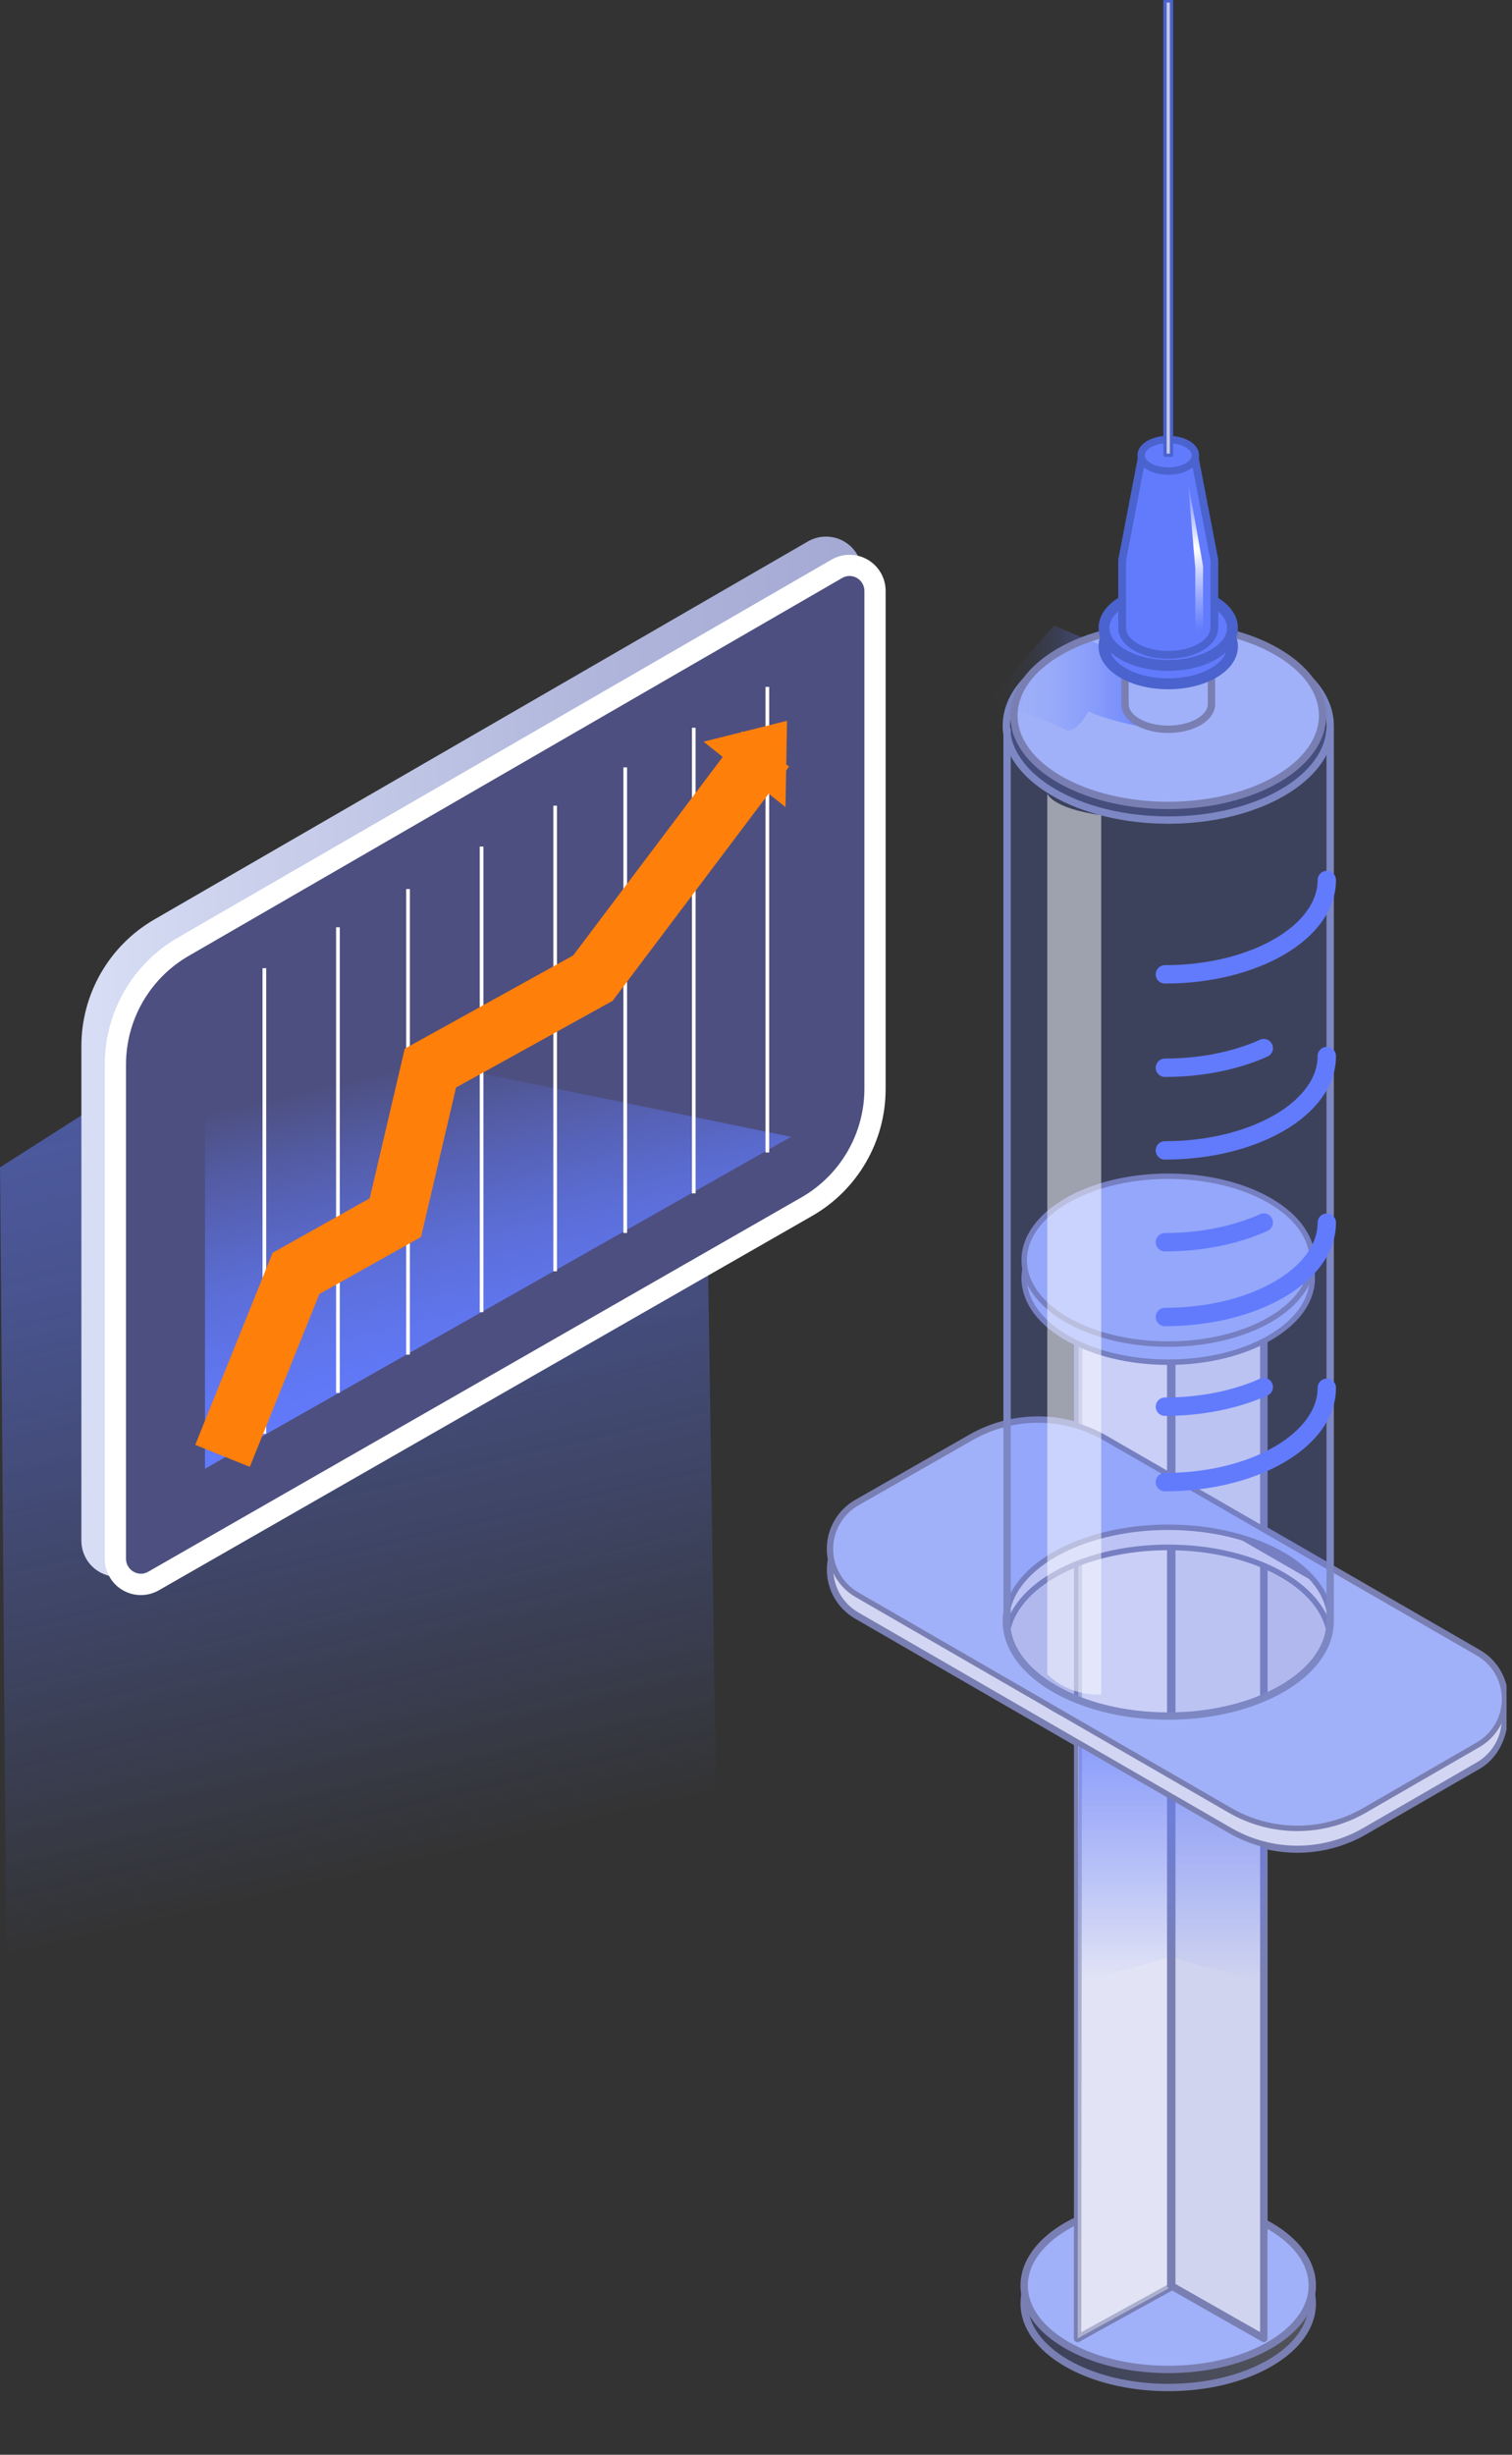 <svg width="106" height="172" viewBox="0 0 106 172" fill="none" xmlns="http://www.w3.org/2000/svg">
<rect x="0" y="0" width="106" height="172" fill="#333333" stroke="none"/>
<g clip-path="url(#clip0_29_1785)">
<path opacity="0.7" d="M39.557 85.446L56.1 76.082V71.762L39.557 81.125V85.446Z" fill="#C4C7E8"/>
<path opacity="0.7" d="M39.557 79.948L56.1 70.584V66.266L39.557 75.628V79.948Z" fill="#C4C7E8"/>
<path opacity="0.7" d="M39.557 88.124L56.1 78.76V77.318L39.557 86.682V88.124Z" fill="#C4C7E8"/>
<path opacity="0.65" d="M50.468 142.829L0.721 172.001L0.002 81.793L49.053 50.518L50.468 142.829Z" fill="url(#paint0_linear_29_1785)"/>
<path d="M5.705 73.298V107.944C5.704 108.389 5.82 108.826 6.041 109.211C6.262 109.597 6.581 109.917 6.966 110.14C7.35 110.363 7.786 110.481 8.231 110.482C8.675 110.483 9.112 110.366 9.497 110.145L55.305 83.911C56.866 83.012 58.163 81.717 59.064 80.156C59.965 78.596 60.44 76.826 60.439 75.024V40.128C60.439 39.683 60.321 39.246 60.099 38.862C59.876 38.477 59.556 38.157 59.17 37.935C58.785 37.713 58.348 37.597 57.903 37.598C57.458 37.598 57.021 37.716 56.637 37.939L10.807 64.433C9.255 65.335 7.967 66.628 7.072 68.183C6.176 69.739 5.705 71.503 5.705 73.298Z" fill="url(#paint1_linear_29_1785)"/>
<path d="M7.346 74.582V109.227C7.345 109.671 7.46 110.108 7.682 110.493C7.903 110.879 8.222 111.199 8.606 111.422C8.991 111.645 9.427 111.763 9.871 111.764C10.316 111.765 10.753 111.649 11.138 111.427L56.945 85.192C58.508 84.294 59.807 83 60.71 81.439C61.613 79.879 62.089 78.108 62.088 76.305V41.405C62.089 40.96 61.971 40.523 61.749 40.137C61.526 39.752 61.206 39.432 60.82 39.21C60.435 38.989 59.997 38.872 59.552 38.873C59.108 38.874 58.671 38.992 58.286 39.216L12.448 65.709C10.895 66.612 9.606 67.906 8.711 69.463C7.815 71.02 7.344 72.785 7.346 74.582Z" fill="white"/>
<path d="M9.881 110.267C9.604 110.266 9.338 110.156 9.142 109.959C8.945 109.763 8.835 109.497 8.834 109.22V74.582C8.835 73.046 9.239 71.538 10.004 70.207C10.77 68.876 11.87 67.769 13.197 66.996L59.031 40.504C59.188 40.409 59.369 40.359 59.553 40.357C59.831 40.358 60.097 40.468 60.293 40.665C60.489 40.861 60.6 41.127 60.6 41.405V76.292C60.598 77.833 60.19 79.347 59.417 80.68C58.645 82.014 57.535 83.121 56.199 83.89L10.399 110.123C10.243 110.217 10.064 110.266 9.881 110.267Z" fill="#4D4F80"/>
<path d="M14.371 71.225V102.911L55.453 79.657" fill="url(#paint2_linear_29_1785)"/>
<path d="M60.072 113.19L86.234 128.3C87.667 129.128 89.293 129.563 90.949 129.563C92.604 129.563 94.23 129.128 95.663 128.3L103.62 123.706C106.089 122.28 106.089 117.893 103.62 116.469L77.482 101.397C74.577 99.724 71.004 100.536 68.093 102.2L60.088 106.772C59.523 107.096 59.054 107.562 58.727 108.125C58.399 108.687 58.226 109.326 58.225 109.977C58.223 110.627 58.393 111.267 58.717 111.831C59.042 112.396 59.509 112.864 60.072 113.19Z" fill="#C4C7E8" stroke="#797FB2" stroke-width="0.515" stroke-linecap="round" stroke-linejoin="round"/>
<path d="M103.619 115.832L77.481 100.761C76.054 99.938 74.436 99.503 72.789 99.5C71.142 99.497 69.523 99.925 68.092 100.742L60.087 105.314C59.521 105.637 59.051 106.104 58.723 106.667C58.396 107.23 58.222 107.87 58.221 108.522C58.219 109.173 58.39 109.814 58.715 110.378C59.04 110.943 59.508 111.412 60.072 111.738L86.234 126.848C87.668 127.675 89.294 128.111 90.949 128.111C92.604 128.111 94.231 127.675 95.664 126.848L103.621 122.253C104.185 121.928 104.654 121.46 104.98 120.897C105.305 120.333 105.477 119.693 105.477 119.042C105.477 118.391 105.305 117.752 104.979 117.188C104.653 116.624 104.184 116.157 103.619 115.832ZM81.901 120.233C75.631 120.233 70.55 117.274 70.55 113.623C70.55 109.972 75.631 107.013 81.901 107.013C88.171 107.013 93.252 109.972 93.252 113.623C93.252 117.274 88.171 120.24 81.901 120.24V120.233Z" fill="url(#paint3_linear_29_1785)" stroke="#797FB2" stroke-width="0.515" stroke-linecap="round" stroke-linejoin="round"/>
<path d="M81.899 167.289C87.477 167.289 91.998 164.656 91.998 161.408C91.998 158.16 87.477 155.527 81.899 155.527C76.322 155.527 71.801 158.16 71.801 161.408C71.801 164.656 76.322 167.289 81.899 167.289Z" fill="url(#paint4_linear_29_1785)" fill-opacity="0.2" stroke="#797FB2" stroke-width="0.515" stroke-linecap="round" stroke-linejoin="round"/>
<path d="M81.899 166.022C87.477 166.022 91.998 163.389 91.998 160.141C91.998 156.893 87.477 154.26 81.899 154.26C76.322 154.26 71.801 156.893 71.801 160.141C71.801 163.389 76.322 166.022 81.899 166.022Z" fill="url(#paint5_linear_29_1785)" stroke="#797FB2" stroke-width="0.515" stroke-linecap="round" stroke-linejoin="round"/>
<path d="M88.597 84.443V156.43L75.549 163.849V91.934L88.597 84.443Z" fill="url(#paint6_linear_29_1785)" stroke="#797FB2" stroke-width="0.515" stroke-linecap="round" stroke-linejoin="round"/>
<path d="M82.074 88.188V160.139L88.598 163.848V91.933L82.074 88.188Z" fill="url(#paint7_linear_29_1785)" stroke="#797FB2" stroke-width="0.515" stroke-linecap="round" stroke-linejoin="round"/>
<path d="M75.625 84.553L75.549 163.848L82.149 160.214V88.298L75.625 84.553Z" fill="url(#paint8_linear_29_1785)" stroke="#797FB2" stroke-width="0.515" stroke-linecap="round" stroke-linejoin="round"/>
<path opacity="0.38" d="M75.625 84.553L75.549 163.848L82.149 160.214V88.298L75.625 84.553Z" fill="white"/>
<path d="M82.074 160.139V88.188" stroke="#797FB2" stroke-width="0.515" stroke-linecap="round" stroke-linejoin="round"/>
<path d="M81.899 95.446C87.477 95.446 91.998 92.813 91.998 89.565C91.998 86.317 87.477 83.684 81.899 83.684C76.322 83.684 71.801 86.317 71.801 89.565C71.801 92.813 76.322 95.446 81.899 95.446Z" fill="url(#paint9_linear_29_1785)" stroke="#797FB2" stroke-width="0.379" stroke-linecap="round" stroke-linejoin="round"/>
<path d="M81.899 94.178C87.477 94.178 91.998 91.545 91.998 88.297C91.998 85.049 87.477 82.416 81.899 82.416C76.322 82.416 71.801 85.049 71.801 88.297C71.801 91.545 76.322 94.178 81.899 94.178Z" fill="url(#paint10_linear_29_1785)" stroke="#797FB2" stroke-width="0.379" stroke-linecap="round" stroke-linejoin="round"/>
<path style="mix-blend-mode:multiply" opacity="0.75" d="M88.598 138.916L82.075 137.146L75.582 138.916L75.651 120.594L88.833 125.722L88.598 138.916Z" fill="url(#paint11_linear_29_1785)"/>
<path d="M103.619 117.242L77.481 102.171C76.054 101.348 74.436 100.914 72.789 100.91C71.142 100.907 69.523 101.335 68.092 102.152L60.087 106.724C59.521 107.047 59.051 107.514 58.723 108.077C58.396 108.641 58.222 109.28 58.221 109.932C58.219 110.583 58.39 111.224 58.715 111.789C59.04 112.353 59.508 112.822 60.072 113.148L86.234 128.258C87.668 129.085 89.294 129.521 90.949 129.521C92.604 129.521 94.231 129.085 95.664 128.258L103.621 123.663C104.185 123.338 104.654 122.871 104.98 122.307C105.305 121.743 105.477 121.103 105.477 120.452C105.477 119.801 105.305 119.162 104.979 118.598C104.653 118.035 104.184 117.567 103.619 117.242ZM81.901 121.643C75.631 121.643 70.55 118.684 70.55 115.033C70.55 111.382 75.631 108.423 81.901 108.423C88.171 108.423 93.252 111.382 93.252 115.033C93.252 118.684 88.171 121.651 81.901 121.651V121.643Z" fill="#D3D6F2" stroke="#797FB2" stroke-width="0.394" stroke-linecap="round" stroke-linejoin="round"/>
<path d="M103.619 115.832L77.481 100.761C76.054 99.938 74.436 99.503 72.789 99.5C71.142 99.497 69.523 99.925 68.092 100.742L60.087 105.314C59.521 105.637 59.051 106.104 58.723 106.667C58.396 107.23 58.222 107.87 58.221 108.522C58.219 109.173 58.39 109.814 58.715 110.378C59.04 110.943 59.508 111.412 60.072 111.738L86.234 126.848C87.668 127.675 89.294 128.111 90.949 128.111C92.604 128.111 94.231 127.675 95.664 126.848L103.621 122.253C104.185 121.928 104.654 121.46 104.98 120.897C105.305 120.333 105.477 119.693 105.477 119.042C105.477 118.391 105.305 117.752 104.979 117.188C104.653 116.624 104.184 116.157 103.619 115.832ZM81.901 120.233C75.631 120.233 70.55 117.274 70.55 113.623C70.55 109.972 75.631 107.013 81.901 107.013C88.171 107.013 93.252 109.972 93.252 113.623C93.252 117.274 88.171 120.24 81.901 120.24V120.233Z" fill="url(#paint12_linear_29_1785)" stroke="#797FB2" stroke-width="0.379" stroke-linecap="round" stroke-linejoin="round"/>
<path d="M81.902 32.098C82.088 32.098 82.239 32.01 82.239 31.902C82.239 31.793 82.088 31.705 81.902 31.705C81.716 31.705 81.564 31.793 81.564 31.902C81.564 32.01 81.716 32.098 81.902 32.098Z" fill="#627BFD" stroke="#4A63CE" stroke-width="0.057" stroke-linecap="round" stroke-linejoin="round"/>
<path d="M70.602 51.096V112.959C70.568 113.169 70.551 113.381 70.551 113.594C70.551 117.262 75.632 120.241 81.902 120.241C88.172 120.241 93.254 117.265 93.254 113.594V51.102" fill="url(#paint13_linear_29_1785)" fill-opacity="0.2"/>
<path d="M70.602 51.096V112.959C70.568 113.169 70.551 113.381 70.551 113.594C70.551 117.262 75.632 120.241 81.902 120.241C88.172 120.241 93.254 117.265 93.254 113.594V51.102" stroke="#7C87C4" stroke-width="0.515" stroke-linecap="round" stroke-linejoin="round"/>
<path d="M71.924 47.695C71.044 48.633 70.551 49.708 70.551 50.851C70.551 54.502 75.632 57.461 81.902 57.461C88.172 57.461 93.254 54.502 93.254 50.851C93.254 49.709 92.758 48.637 91.883 47.7" fill="url(#paint14_linear_29_1785)" fill-opacity="0.2"/>
<path d="M71.924 47.695C71.044 48.633 70.551 49.708 70.551 50.851C70.551 54.502 75.632 57.461 81.902 57.461C88.172 57.461 93.254 54.502 93.254 50.851C93.254 49.709 92.758 48.637 91.883 47.7" stroke="#7C87C4" stroke-width="0.515" stroke-linecap="round" stroke-linejoin="round"/>
<path d="M81.901 56.435C87.876 56.435 92.72 53.614 92.72 50.135C92.72 46.655 87.876 43.834 81.901 43.834C75.926 43.834 71.082 46.655 71.082 50.135C71.082 53.614 75.926 56.435 81.901 56.435Z" fill="url(#paint15_linear_29_1785)"/>
<path style="mix-blend-mode:multiply" d="M80.951 51.096C80.951 51.096 78.073 50.642 76.305 49.857C76.305 49.857 75.371 51.584 74.612 51.096C73.854 50.607 69.269 49.084 69.269 49.084L73.885 43.834L78.67 45.828L80.951 51.096Z" fill="url(#paint16_linear_29_1785)"/>
<path d="M81.901 56.435C87.876 56.435 92.72 53.614 92.72 50.135C92.72 46.655 87.876 43.834 81.901 43.834C75.926 43.834 71.082 46.655 71.082 50.135C71.082 53.614 75.926 56.435 81.901 56.435Z" stroke="#797FB2" stroke-width="0.515" stroke-linecap="round" stroke-linejoin="round"/>
<path d="M81.9 51.098C83.574 51.098 84.931 50.308 84.931 49.333C84.931 48.358 83.574 47.568 81.9 47.568C80.226 47.568 78.869 48.358 78.869 49.333C78.869 50.308 80.226 51.098 81.9 51.098Z" fill="url(#paint17_linear_29_1785)" fill-opacity="0.2" stroke="#797FB2" stroke-width="0.111" stroke-linecap="round" stroke-linejoin="round"/>
<path d="M81.9 45.532C83.574 45.532 84.931 44.741 84.931 43.767C84.931 42.792 83.574 42.002 81.9 42.002C80.226 42.002 78.869 42.792 78.869 43.767C78.869 44.741 80.226 45.532 81.9 45.532Z" fill="url(#paint18_linear_29_1785)" fill-opacity="0.2" stroke="#797FB2" stroke-width="0.515" stroke-linecap="round" stroke-linejoin="round"/>
<path d="M78.869 43.775V49.34C78.869 50.315 80.226 51.1 81.9 51.1C83.574 51.1 84.931 50.311 84.931 49.34V43.775H78.869Z" fill="url(#paint19_linear_29_1785)" stroke="#797FB2" stroke-width="0.515" stroke-linecap="round" stroke-linejoin="round"/>
<path d="M81.9 47.914C84.387 47.914 86.404 46.739 86.404 45.291C86.404 43.842 84.387 42.668 81.9 42.668C79.413 42.668 77.397 43.842 77.397 45.291C77.397 46.739 79.413 47.914 81.9 47.914Z" fill="#627BFD" stroke="#4A63CE" stroke-width="0.765" stroke-linecap="round" stroke-linejoin="round"/>
<path d="M81.9 46.625C84.387 46.625 86.404 45.45 86.404 44.002C86.404 42.553 84.387 41.379 81.9 41.379C79.413 41.379 77.397 42.553 77.397 44.002C77.397 45.45 79.413 46.625 81.9 46.625Z" fill="#627BFD" stroke="#4A63CE" stroke-width="0.765" stroke-linecap="round" stroke-linejoin="round"/>
<path d="M85.133 44.003V39.241L83.727 31.906H80.077L78.67 39.241V44.003C78.67 45.041 80.116 45.885 81.897 45.885C83.678 45.885 85.125 45.041 85.125 44.003H85.133Z" fill="#627BFD" stroke="#4A63CE" stroke-width="0.549" stroke-linecap="round" stroke-linejoin="round"/>
<path d="M81.902 33.009C82.954 33.009 83.806 32.513 83.806 31.9C83.806 31.288 82.954 30.791 81.902 30.791C80.85 30.791 79.998 31.288 79.998 31.9C79.998 32.513 80.85 33.009 81.902 33.009Z" fill="#627BFD" stroke="#4A63CE" stroke-width="0.515" stroke-linecap="round" stroke-linejoin="round"/>
<path d="M82.129 0.066H81.674V31.901H82.129V0.066Z" fill="#C4C7E8" stroke="#4A63CE" stroke-width="0.229" stroke-linecap="round" stroke-linejoin="round"/>
<path opacity="0.5" d="M77.201 57.124V118.736C77.201 118.736 74.983 118.906 73.422 117.307V55.605C73.422 55.605 73.707 56.622 77.201 57.124Z" fill="white"/>
<path d="M81.666 68.272C87.936 68.272 93.017 65.313 93.017 61.662" stroke="#627BFD" stroke-width="1.288" stroke-linecap="round" stroke-linejoin="round"/>
<path d="M81.666 74.816C84.276 74.816 86.68 74.302 88.597 73.441" stroke="#627BFD" stroke-width="1.288" stroke-linecap="round" stroke-linejoin="round"/>
<path d="M81.666 87.04C84.276 87.04 86.68 86.527 88.597 85.664" stroke="#627BFD" stroke-width="1.288" stroke-linecap="round" stroke-linejoin="round"/>
<path d="M81.666 98.564C84.276 98.564 86.68 98.051 88.597 97.189" stroke="#627BFD" stroke-width="1.288" stroke-linecap="round" stroke-linejoin="round"/>
<path d="M81.666 80.606C87.936 80.606 93.017 77.646 93.017 73.996" stroke="#627BFD" stroke-width="1.288" stroke-linecap="round" stroke-linejoin="round"/>
<path d="M81.666 92.28C87.936 92.28 93.017 89.32 93.017 85.67" stroke="#627BFD" stroke-width="1.288" stroke-linecap="round" stroke-linejoin="round"/>
<path d="M81.666 103.85C87.936 103.85 93.017 100.892 93.017 97.24" stroke="#627BFD" stroke-width="1.288" stroke-linecap="round" stroke-linejoin="round"/>
<path d="M83.273 33.652L83.797 39.847V44.385C83.797 44.385 84.01 44.495 84.34 44.003V39.667L83.273 33.652Z" fill="url(#paint20_linear_29_1785)"/>
<path d="M18.533 67.838V100.463" stroke="white" stroke-width="0.258" stroke-miterlimit="10"/>
<path d="M23.691 64.973V97.597" stroke="white" stroke-width="0.258" stroke-miterlimit="10"/>
<path d="M28.604 62.293V94.917" stroke="white" stroke-width="0.258" stroke-miterlimit="10"/>
<path d="M33.762 59.316V91.94" stroke="white" stroke-width="0.258" stroke-miterlimit="10"/>
<path d="M38.92 56.451V89.075" stroke="white" stroke-width="0.258" stroke-miterlimit="10"/>
<path d="M43.832 53.768V86.391" stroke="white" stroke-width="0.258" stroke-miterlimit="10"/>
<path d="M48.637 50.994V83.618" stroke="white" stroke-width="0.258" stroke-miterlimit="10"/>
<path d="M53.795 48.129V80.753" stroke="white" stroke-width="0.258" stroke-miterlimit="10"/>
<path d="M15.6 102.009L20.753 89.223L27.718 85.319L30.174 74.839L41.565 68.537L53.673 52.473" stroke="#FF7F0B" stroke-width="4.122" stroke-miterlimit="10"/>
<path d="M49.326 51.967L55.068 56.555L55.176 50.504L49.326 51.967Z" fill="#FF7F0B"/>
</g>
<defs>
<linearGradient id="paint0_linear_29_1785" x1="37.854" y1="167.335" x2="9.418" y2="44.373" gradientUnits="userSpaceOnUse">
<stop offset="0.3" stop-color="#627BFD" stop-opacity="0"/>
<stop offset="0.31" stop-color="#627BFD" stop-opacity="0.03"/>
<stop offset="0.43" stop-color="#627BFD" stop-opacity="0.29"/>
<stop offset="0.54" stop-color="#627BFD" stop-opacity="0.5"/>
<stop offset="0.64" stop-color="#627BFD" stop-opacity="0.68"/>
<stop offset="0.75" stop-color="#627BFD" stop-opacity="0.82"/>
<stop offset="0.84" stop-color="#627BFD" stop-opacity="0.92"/>
<stop offset="0.93" stop-color="#627BFD" stop-opacity="0.98"/>
<stop offset="1" stop-color="#627BFD"/>
</linearGradient>
<linearGradient id="paint1_linear_29_1785" x1="5.705" y1="74.035" x2="60.446" y2="74.035" gradientUnits="userSpaceOnUse">
<stop offset="0.02" stop-color="#D7DDF4"/>
<stop offset="0.18" stop-color="#CDD3ED"/>
<stop offset="0.7" stop-color="#AEB4DA"/>
<stop offset="1" stop-color="#A3A9D3"/>
</linearGradient>
<linearGradient id="paint2_linear_29_1785" x1="36.669" y1="98.88" x2="28.499" y2="63.558" gradientUnits="userSpaceOnUse">
<stop stop-color="#627BFD"/>
<stop offset="0.07" stop-color="#627BFD" stop-opacity="0.98"/>
<stop offset="0.16" stop-color="#627BFD" stop-opacity="0.92"/>
<stop offset="0.25" stop-color="#627BFD" stop-opacity="0.82"/>
<stop offset="0.36" stop-color="#627BFD" stop-opacity="0.68"/>
<stop offset="0.46" stop-color="#627BFD" stop-opacity="0.5"/>
<stop offset="0.57" stop-color="#627BFD" stop-opacity="0.29"/>
<stop offset="0.69" stop-color="#627BFD" stop-opacity="0.03"/>
<stop offset="0.7" stop-color="#627BFD" stop-opacity="0"/>
</linearGradient>
<linearGradient id="paint3_linear_29_1785" x1="48586.8" y1="35043.8" x2="63807.9" y2="35043.8" gradientUnits="userSpaceOnUse">
<stop stop-color="#A0B1F9"/>
<stop offset="0.32" stop-color="#ABB9F7"/>
<stop offset="0.88" stop-color="#CACFF0"/>
<stop offset="0.98" stop-color="#D0D4EF"/>
</linearGradient>
<linearGradient id="paint4_linear_29_1785" x1="71.801" y1="161.408" x2="91.996" y2="161.408" gradientUnits="userSpaceOnUse">
<stop stop-color="#627BFD"/>
<stop offset="0.16" stop-color="#6D84FC"/>
<stop offset="0.46" stop-color="#8C9DF8"/>
<stop offset="0.84" stop-color="#BDC5F1"/>
<stop offset="0.98" stop-color="#D0D4EF"/>
</linearGradient>
<linearGradient id="paint5_linear_29_1785" x1="9957.3" y1="12994.2" x2="12737.8" y2="12994.2" gradientUnits="userSpaceOnUse">
<stop stop-color="#A0B1F9"/>
<stop offset="0.32" stop-color="#ABB9F7"/>
<stop offset="0.88" stop-color="#CACFF0"/>
<stop offset="0.98" stop-color="#D0D4EF"/>
</linearGradient>
<linearGradient id="paint6_linear_29_1785" x1="7375.88" y1="88773.8" x2="7375.88" y2="45792.5" gradientUnits="userSpaceOnUse">
<stop stop-color="#A0B1F9"/>
<stop offset="0.32" stop-color="#ABB9F7"/>
<stop offset="0.88" stop-color="#CACFF0"/>
<stop offset="0.98" stop-color="#D0D4EF"/>
</linearGradient>
<linearGradient id="paint7_linear_29_1785" x1="14328.1" y1="118243" x2="14328.1" y2="79220" gradientUnits="userSpaceOnUse">
<stop stop-color="#A0B1F9"/>
<stop offset="0.32" stop-color="#ABB9F7"/>
<stop offset="0.88" stop-color="#CACFF0"/>
<stop offset="0.98" stop-color="#D0D4EF"/>
</linearGradient>
<linearGradient id="paint8_linear_29_1785" x1="14214.2" y1="123920" x2="14214.2" y2="81057.3" gradientUnits="userSpaceOnUse">
<stop stop-color="#A0B1F9"/>
<stop offset="0.32" stop-color="#ABB9F7"/>
<stop offset="0.88" stop-color="#CACFF0"/>
<stop offset="0.98" stop-color="#D0D4EF"/>
</linearGradient>
<linearGradient id="paint9_linear_29_1785" x1="9957.3" y1="7265.05" x2="12737.8" y2="7265.05" gradientUnits="userSpaceOnUse">
<stop stop-color="#A0B1F9"/>
<stop offset="0.32" stop-color="#ABB9F7"/>
<stop offset="0.88" stop-color="#CACFF0"/>
<stop offset="0.98" stop-color="#D0D4EF"/>
</linearGradient>
<linearGradient id="paint10_linear_29_1785" x1="9957.3" y1="7162.03" x2="12737.8" y2="7162.03" gradientUnits="userSpaceOnUse">
<stop stop-color="#A0B1F9"/>
<stop offset="0.32" stop-color="#ABB9F7"/>
<stop offset="0.88" stop-color="#CACFF0"/>
<stop offset="0.98" stop-color="#D0D4EF"/>
</linearGradient>
<linearGradient id="paint11_linear_29_1785" x1="82.207" y1="138.916" x2="82.207" y2="120.594" gradientUnits="userSpaceOnUse">
<stop stop-color="#627BFD" stop-opacity="0"/>
<stop offset="0.05" stop-color="#627BFD" stop-opacity="0.05"/>
<stop offset="0.52" stop-color="#627BFD" stop-opacity="0.53"/>
<stop offset="0.85" stop-color="#627BFD" stop-opacity="0.84"/>
<stop offset="1" stop-color="#627BFD" stop-opacity="0.96"/>
</linearGradient>
<linearGradient id="paint12_linear_29_1785" x1="48586.8" y1="35043.8" x2="63807.9" y2="35043.8" gradientUnits="userSpaceOnUse">
<stop stop-color="#A0B1F9"/>
<stop offset="0.32" stop-color="#ABB9F7"/>
<stop offset="0.88" stop-color="#CACFF0"/>
<stop offset="0.98" stop-color="#D0D4EF"/>
</linearGradient>
<linearGradient id="paint13_linear_29_1785" x1="25292.6" y1="71242.4" x2="28806.1" y2="71242.4" gradientUnits="userSpaceOnUse">
<stop stop-color="#627BFD"/>
<stop offset="0.16" stop-color="#6D84FC"/>
<stop offset="0.46" stop-color="#8C9DF8"/>
<stop offset="0.84" stop-color="#BDC5F1"/>
<stop offset="0.98" stop-color="#D0D4EF"/>
</linearGradient>
<linearGradient id="paint14_linear_29_1785" x1="25292.6" y1="7899.32" x2="28806.1" y2="7899.32" gradientUnits="userSpaceOnUse">
<stop stop-color="#627BFD"/>
<stop offset="0.16" stop-color="#6D84FC"/>
<stop offset="0.46" stop-color="#8C9DF8"/>
<stop offset="0.84" stop-color="#BDC5F1"/>
<stop offset="0.98" stop-color="#D0D4EF"/>
</linearGradient>
<linearGradient id="paint15_linear_29_1785" x1="163.509" y1="115.502" x2="185.147" y2="115.502" gradientUnits="userSpaceOnUse">
<stop stop-color="#A0B1F9"/>
<stop offset="0.32" stop-color="#ABB9F7"/>
<stop offset="0.88" stop-color="#CACFF0"/>
<stop offset="0.98" stop-color="#D0D4EF"/>
</linearGradient>
<linearGradient id="paint16_linear_29_1785" x1="69.269" y1="47.509" x2="80.951" y2="47.509" gradientUnits="userSpaceOnUse">
<stop stop-color="#627BFD" stop-opacity="0"/>
<stop offset="0.13" stop-color="#627BFD" stop-opacity="0.02"/>
<stop offset="0.26" stop-color="#627BFD" stop-opacity="0.06"/>
<stop offset="0.39" stop-color="#627BFD" stop-opacity="0.14"/>
<stop offset="0.51" stop-color="#627BFD" stop-opacity="0.25"/>
<stop offset="0.64" stop-color="#627BFD" stop-opacity="0.4"/>
<stop offset="0.77" stop-color="#627BFD" stop-opacity="0.57"/>
<stop offset="0.9" stop-color="#627BFD" stop-opacity="0.78"/>
<stop offset="1" stop-color="#627BFD" stop-opacity="0.96"/>
</linearGradient>
<linearGradient id="paint17_linear_29_1785" x1="3337.71" y1="1234.51" x2="3588.11" y2="1234.51" gradientUnits="userSpaceOnUse">
<stop stop-color="#627BFD"/>
<stop offset="0.16" stop-color="#6D84FC"/>
<stop offset="0.46" stop-color="#8C9DF8"/>
<stop offset="0.84" stop-color="#BDC5F1"/>
<stop offset="0.98" stop-color="#D0D4EF"/>
</linearGradient>
<linearGradient id="paint18_linear_29_1785" x1="3337.71" y1="1095.03" x2="3588.11" y2="1095.03" gradientUnits="userSpaceOnUse">
<stop stop-color="#627BFD"/>
<stop offset="0.16" stop-color="#6D84FC"/>
<stop offset="0.46" stop-color="#8C9DF8"/>
<stop offset="0.84" stop-color="#BDC5F1"/>
<stop offset="0.98" stop-color="#D0D4EF"/>
</linearGradient>
<linearGradient id="paint19_linear_29_1785" x1="7156.83" y1="5675.84" x2="7407.29" y2="5675.84" gradientUnits="userSpaceOnUse">
<stop stop-color="#A0B1F9"/>
<stop offset="0.32" stop-color="#ABB9F7"/>
<stop offset="0.88" stop-color="#CACFF0"/>
<stop offset="0.98" stop-color="#D0D4EF"/>
</linearGradient>
<linearGradient id="paint20_linear_29_1785" x1="83.806" y1="44.394" x2="83.806" y2="33.651" gradientUnits="userSpaceOnUse">
<stop stop-color="white" stop-opacity="0"/>
<stop offset="0.05" stop-color="white" stop-opacity="0.04"/>
<stop offset="0.13" stop-color="white" stop-opacity="0.16"/>
<stop offset="0.25" stop-color="white" stop-opacity="0.36"/>
<stop offset="0.39" stop-color="white" stop-opacity="0.63"/>
<stop offset="0.54" stop-color="white" stop-opacity="0.97"/>
<stop offset="0.56" stop-color="white"/>
<stop offset="0.98" stop-color="white" stop-opacity="0"/>
</linearGradient>
<clipPath id="clip0_29_1785">
<rect width="105.617" height="172" fill="white"/>
</clipPath>
</defs>
</svg>
